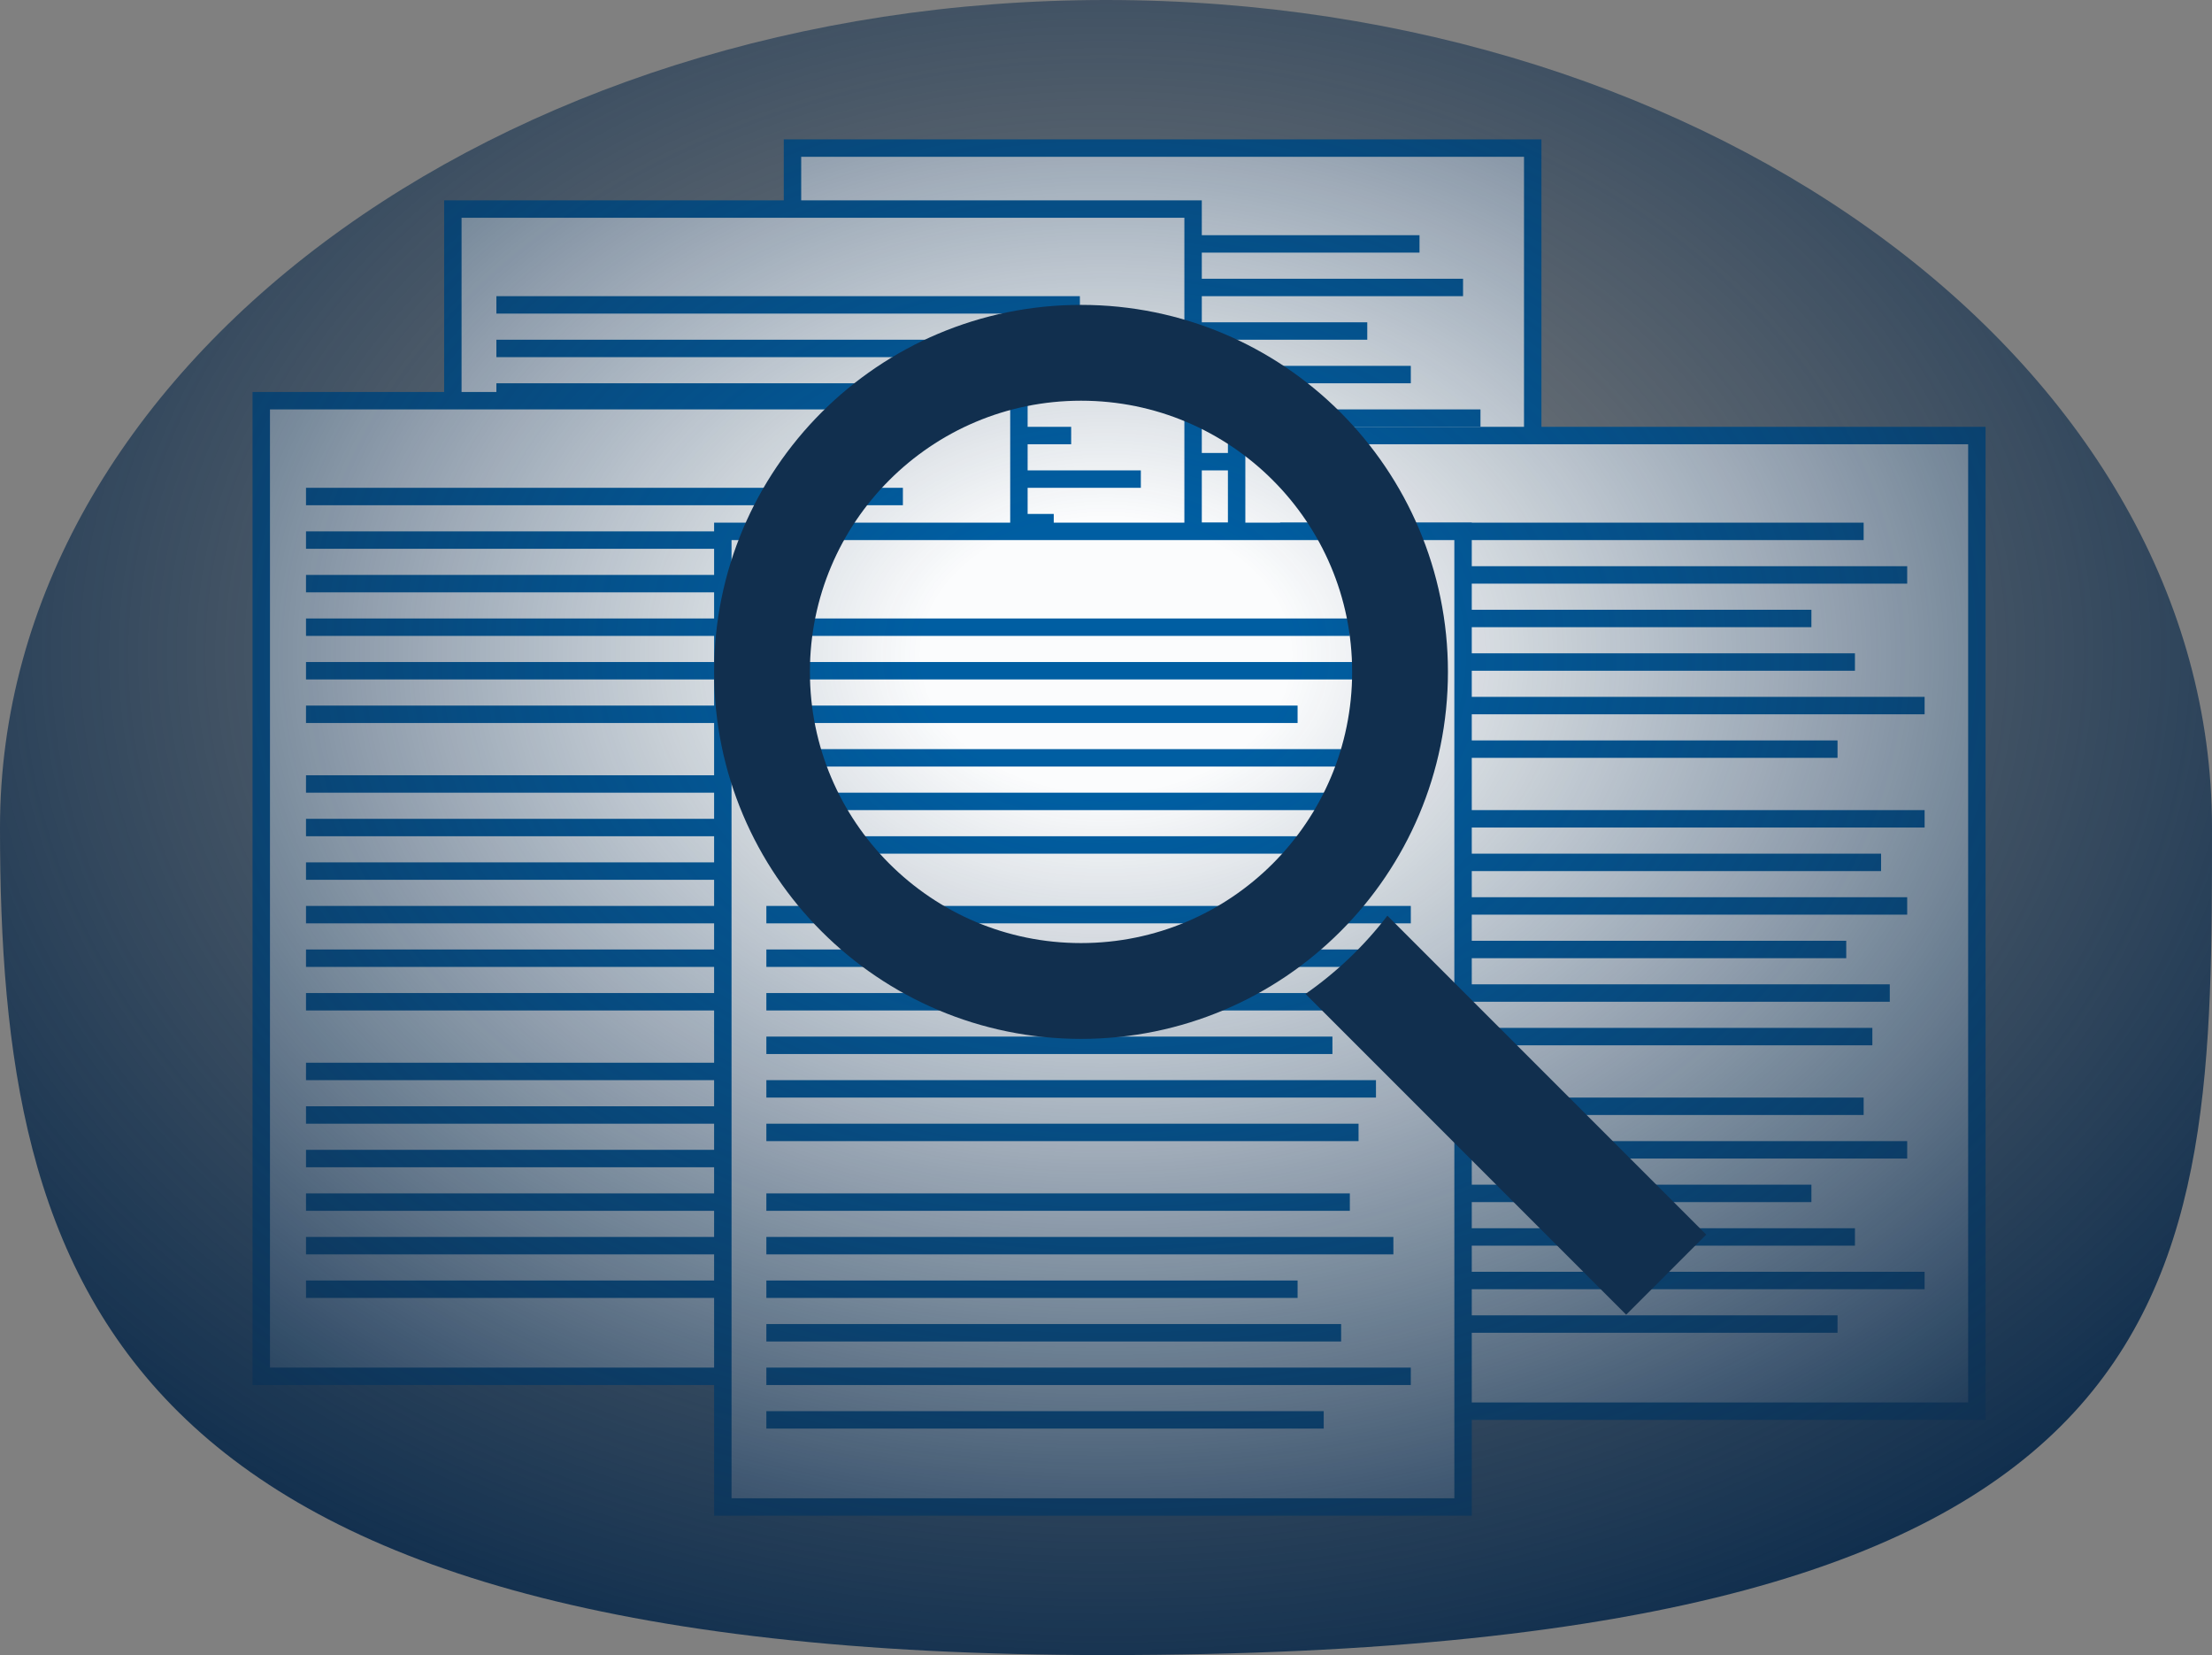<svg width="254" height="190" viewBox="0 0 254 190" fill="none" xmlns="http://www.w3.org/2000/svg">
<rect x="0" y="0" width="254" height="190" fill="#808080" stroke="none"/>
<rect x="91" y="17" width="85" height="112" fill="#FBFCFD" stroke="#005EA2" stroke-width="2"/>
<rect x="96" y="27" width="67" height="2" fill="#005EA2"/>
<rect x="96" y="93" width="67" height="2" fill="#005EA2"/>
<rect x="96" y="60" width="74" height="2" fill="#005EA2"/>
<rect x="96" y="37" width="61" height="2" fill="#005EA2"/>
<rect x="96" y="103" width="61" height="2" fill="#005EA2"/>
<rect x="96" y="70" width="72" height="2" fill="#005EA2"/>
<rect x="96" y="52" width="64" height="2" fill="#005EA2"/>
<rect x="96" y="118" width="64" height="2" fill="#005EA2"/>
<rect x="96" y="85" width="68" height="2" fill="#005EA2"/>
<rect x="96" y="32" width="72" height="2" fill="#005EA2"/>
<rect x="96" y="98" width="72" height="2" fill="#005EA2"/>
<rect x="96" y="65" width="69" height="2" fill="#005EA2"/>
<rect x="96" y="47" width="74" height="2" fill="#005EA2"/>
<rect x="96" y="113" width="74" height="2" fill="#005EA2"/>
<rect x="96" y="80" width="70" height="2" fill="#005EA2"/>
<rect x="96" y="42" width="66" height="2" fill="#005EA2"/>
<rect x="96" y="108" width="66" height="2" fill="#005EA2"/>
<rect x="96" y="75" width="65" height="2" fill="#005EA2"/>
<rect x="52" y="24" width="85" height="112" fill="#FBFCFD" stroke="#005EA2" stroke-width="2"/>
<rect x="57" y="34" width="67" height="2" fill="#005EA2"/>
<rect x="57" y="100" width="67" height="2" fill="#005EA2"/>
<rect x="57" y="67" width="74" height="2" fill="#005EA2"/>
<rect x="57" y="44" width="61" height="2" fill="#005EA2"/>
<rect x="57" y="110" width="61" height="2" fill="#005EA2"/>
<rect x="57" y="77" width="72" height="2" fill="#005EA2"/>
<rect x="57" y="59" width="64" height="2" fill="#005EA2"/>
<rect x="57" y="125" width="64" height="2" fill="#005EA2"/>
<rect x="57" y="92" width="68" height="2" fill="#005EA2"/>
<rect x="57" y="39" width="72" height="2" fill="#005EA2"/>
<rect x="57" y="105" width="72" height="2" fill="#005EA2"/>
<rect x="57" y="72" width="69" height="2" fill="#005EA2"/>
<rect x="57" y="54" width="74" height="2" fill="#005EA2"/>
<rect x="57" y="120" width="74" height="2" fill="#005EA2"/>
<rect x="57" y="87" width="70" height="2" fill="#005EA2"/>
<rect x="57" y="49" width="66" height="2" fill="#005EA2"/>
<rect x="57" y="115" width="66" height="2" fill="#005EA2"/>
<rect x="57" y="82" width="65" height="2" fill="#005EA2"/>
<rect x="142" y="50" width="85" height="112" fill="#FBFCFD" stroke="#005EA2" stroke-width="2"/>
<rect x="147" y="60" width="67" height="2" fill="#005EA2"/>
<rect x="147" y="126" width="67" height="2" fill="#005EA2"/>
<rect x="147" y="93" width="74" height="2" fill="#005EA2"/>
<rect x="147" y="70" width="61" height="2" fill="#005EA2"/>
<rect x="147" y="136" width="61" height="2" fill="#005EA2"/>
<rect x="147" y="103" width="72" height="2" fill="#005EA2"/>
<rect x="147" y="85" width="64" height="2" fill="#005EA2"/>
<rect x="147" y="151" width="64" height="2" fill="#005EA2"/>
<rect x="147" y="118" width="68" height="2" fill="#005EA2"/>
<rect x="147" y="65" width="72" height="2" fill="#005EA2"/>
<rect x="147" y="131" width="72" height="2" fill="#005EA2"/>
<rect x="147" y="98" width="69" height="2" fill="#005EA2"/>
<rect x="147" y="80" width="74" height="2" fill="#005EA2"/>
<rect x="147" y="146" width="74" height="2" fill="#005EA2"/>
<rect x="147" y="113" width="70" height="2" fill="#005EA2"/>
<rect x="147" y="75" width="66" height="2" fill="#005EA2"/>
<rect x="147" y="141" width="66" height="2" fill="#005EA2"/>
<rect x="147" y="108" width="65" height="2" fill="#005EA2"/>
<rect x="30" y="46" width="87" height="112" fill="#FBFCFD" stroke="#005EA2" stroke-width="2"/>
<rect x="35.138" y="56" width="68.54" height="2" fill="#005EA2"/>
<rect x="35.138" y="122" width="68.54" height="2" fill="#005EA2"/>
<rect x="35.138" y="89" width="75.701" height="2" fill="#005EA2"/>
<rect x="35.138" y="66" width="62.402" height="2" fill="#005EA2"/>
<rect x="35.138" y="132" width="62.402" height="2" fill="#005EA2"/>
<rect x="35.138" y="99" width="73.655" height="2" fill="#005EA2"/>
<rect x="35.138" y="81" width="65.471" height="2" fill="#005EA2"/>
<rect x="35.138" y="147" width="65.471" height="2" fill="#005EA2"/>
<rect x="35.138" y="114" width="69.563" height="2" fill="#005EA2"/>
<rect x="35.138" y="61" width="73.655" height="2" fill="#005EA2"/>
<rect x="35.138" y="127" width="73.655" height="2" fill="#005EA2"/>
<rect x="35.138" y="94" width="70.586" height="2" fill="#005EA2"/>
<rect x="35.138" y="76" width="75.701" height="2" fill="#005EA2"/>
<rect x="35.138" y="142" width="75.701" height="2" fill="#005EA2"/>
<rect x="35.138" y="109" width="71.609" height="2" fill="#005EA2"/>
<rect x="35.138" y="71" width="67.517" height="2" fill="#005EA2"/>
<rect x="35.138" y="137" width="67.517" height="2" fill="#005EA2"/>
<rect x="35.138" y="104" width="66.494" height="2" fill="#005EA2"/>
<rect x="83" y="61" width="85" height="112" fill="#FBFCFD" stroke="#005EA2" stroke-width="2"/>
<rect x="88" y="71" width="67" height="2" fill="#005EA2"/>
<rect x="88" y="137" width="67" height="2" fill="#005EA2"/>
<rect x="88" y="104" width="74" height="2" fill="#005EA2"/>
<rect x="88" y="81" width="61" height="2" fill="#005EA2"/>
<rect x="88" y="147" width="61" height="2" fill="#005EA2"/>
<rect x="88" y="114" width="72" height="2" fill="#005EA2"/>
<rect x="88" y="96" width="64" height="2" fill="#005EA2"/>
<rect x="88" y="162" width="64" height="2" fill="#005EA2"/>
<rect x="88" y="129" width="68" height="2" fill="#005EA2"/>
<rect x="88" y="76" width="72" height="2" fill="#005EA2"/>
<rect x="88" y="142" width="72" height="2" fill="#005EA2"/>
<rect x="88" y="109" width="69" height="2" fill="#005EA2"/>
<rect x="88" y="91" width="74" height="2" fill="#005EA2"/>
<rect x="88" y="157" width="74" height="2" fill="#005EA2"/>
<rect x="88" y="124" width="70" height="2" fill="#005EA2"/>
<rect x="88" y="86" width="66" height="2" fill="#005EA2"/>
<rect x="88" y="152" width="66" height="2" fill="#005EA2"/>
<rect x="88" y="119" width="65" height="2" fill="#005EA2"/>
<path d="M254 95C254 147.467 254 190 127 190C12.5 190 0 147.467 0 95C0 42.533 56.86 0 127 0C197.14 0 254 42.533 254 95Z" fill="url(#paint0_radial)"/>
<path d="M160.764 77.132C160.764 97.364 144.364 113.764 124.132 113.764C103.901 113.764 87.5 97.364 87.5 77.132C87.5 56.901 103.901 40.5 124.132 40.5C144.364 40.5 160.764 56.901 160.764 77.132Z" stroke="#112F4E" stroke-width="11"/>
<path fill-rule="evenodd" clip-rule="evenodd" d="M149.908 114.101C153.487 111.609 156.662 108.576 159.312 105.121L195.923 141.731L186.731 150.924L149.908 114.101Z" fill="#112F4E"/>
<defs>
<radialGradient id="paint0_radial" cx="0" cy="0" r="1" gradientUnits="userSpaceOnUse" gradientTransform="translate(127 75) rotate(90) scale(122 163.095)">
<stop offset="0.13" stop-color="#112F4E" stop-opacity="0"/>
<stop offset="1" stop-color="#112F4E"/>
</radialGradient>
</defs>
</svg>
